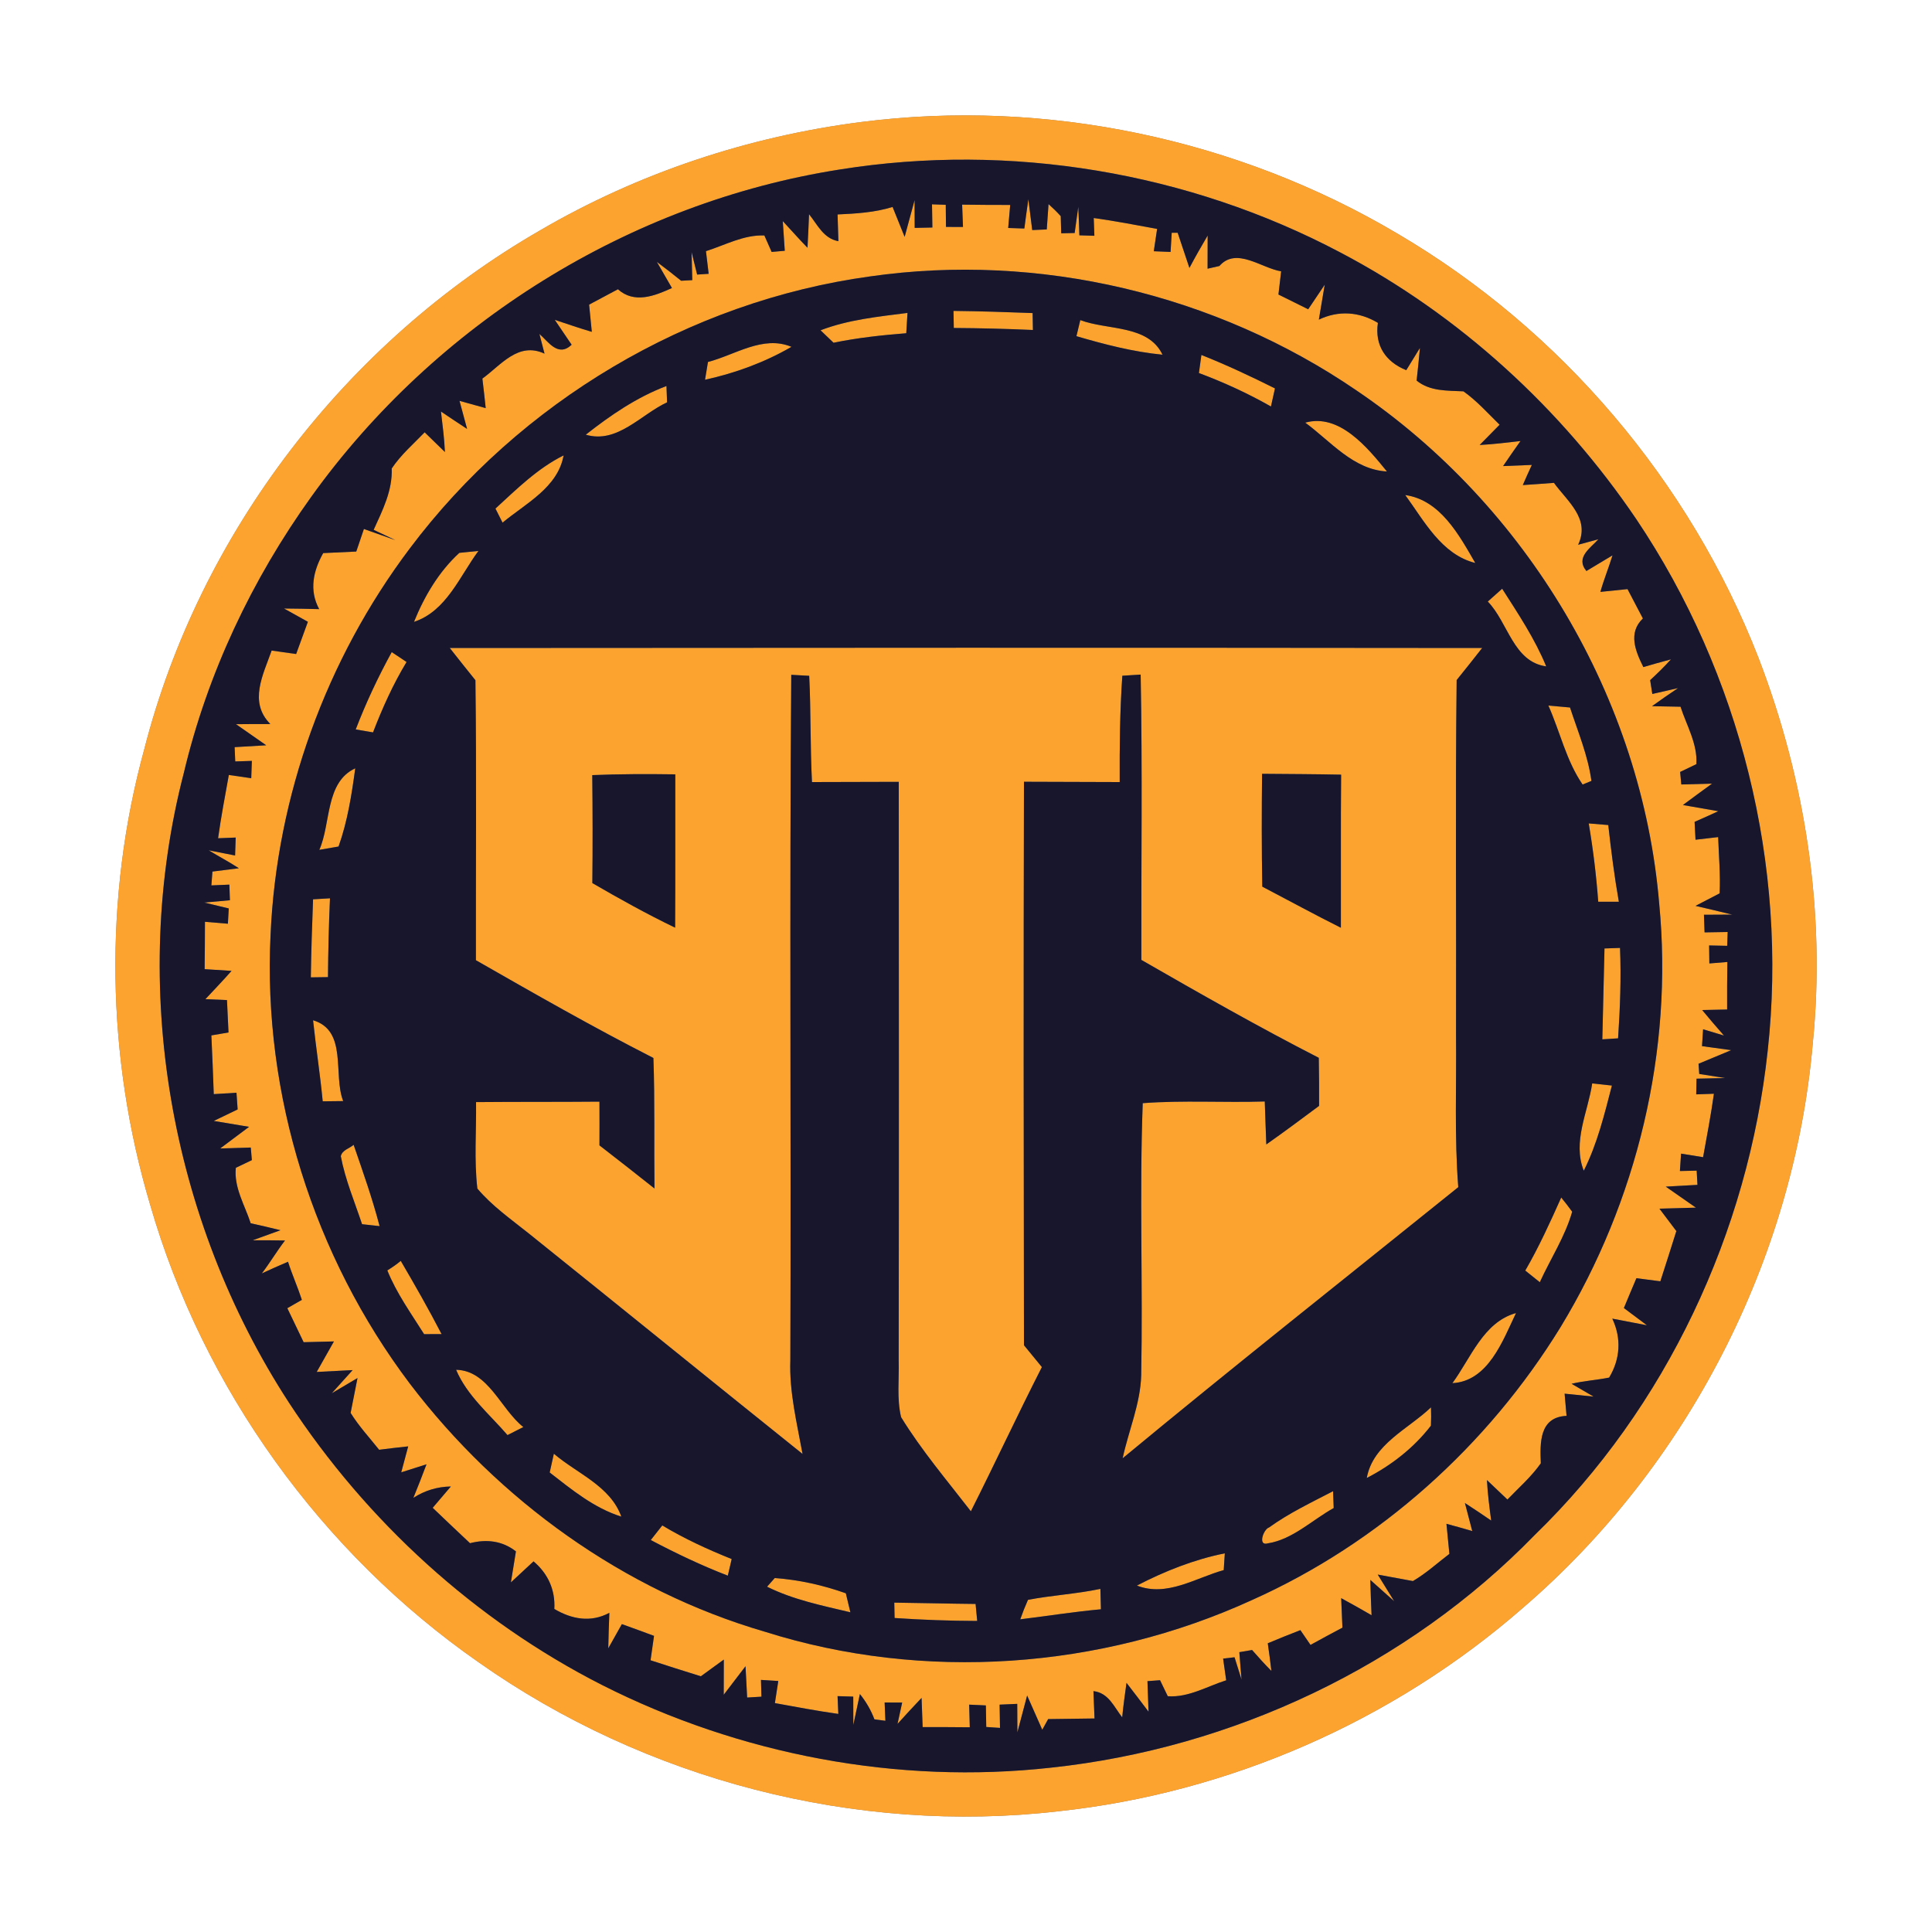 <?xml version="1.0" encoding="UTF-8" ?>
<!DOCTYPE svg PUBLIC "-//W3C//DTD SVG 1.1//EN" "http://www.w3.org/Graphics/SVG/1.1/DTD/svg11.dtd">
<svg width="250pt" height="250pt" viewBox="0 0 250 250" version="1.1" xmlns="http://www.w3.org/2000/svg">
<rect x="0" y="0" width="250" height="250" fill="#808080" stroke="none"/>
<g id="#ffffffff">
<path fill="#ffffff" opacity="1.00" d=" M 0.00 0.00 L 250.00 0.00 L 250.00 250.00 L 0.00 250.00 L 0.00 0.00 M 111.50 15.78 C 96.88 17.64 82.60 22.38 69.87 29.82 C 44.82 44.25 25.83 68.94 18.66 96.98 C 13.40 116.16 13.75 136.80 19.42 155.86 C 26.28 179.68 41.61 200.95 61.95 215.11 C 83.52 230.31 110.72 237.41 136.95 234.38 C 159.05 232.02 180.32 222.68 197.06 208.06 C 218.34 189.77 232.13 163.00 234.57 135.03 C 236.27 118.15 233.63 100.93 227.55 85.13 C 218.67 62.30 201.97 42.63 180.83 30.23 C 160.15 17.97 135.36 12.73 111.50 15.78 Z" />
</g>
<g id="#fca32fff">
<path fill="#fca32f" opacity="1.00" d=" M 111.50 15.78 C 135.36 12.73 160.15 17.97 180.83 30.23 C 201.97 42.63 218.67 62.30 227.55 85.13 C 233.63 100.93 236.27 118.15 234.57 135.03 C 232.13 163.00 218.34 189.77 197.06 208.06 C 180.32 222.68 159.05 232.02 136.95 234.38 C 110.72 237.41 83.52 230.31 61.95 215.11 C 41.61 200.95 26.28 179.68 19.42 155.86 C 13.75 136.80 13.40 116.16 18.66 96.98 C 25.83 68.94 44.82 44.25 69.87 29.82 C 82.60 22.38 96.88 17.64 111.50 15.78 M 108.69 21.93 C 81.41 26.20 56.36 41.88 40.29 64.27 C 32.59 74.99 26.84 87.16 23.79 100.01 C 16.66 127.49 21.94 157.75 37.39 181.50 C 47.45 196.86 61.48 209.68 77.87 218.02 C 95.70 227.05 116.15 230.95 136.04 228.73 C 159.49 226.22 182.13 215.57 198.61 198.61 C 215.60 182.12 226.22 159.45 228.74 135.96 C 231.38 112.00 225.19 87.20 211.75 67.20 C 202.03 52.85 188.85 40.77 173.48 32.69 C 153.79 22.27 130.70 18.41 108.69 21.93 Z" />
<path fill="#fca32f" opacity="1.00" d=" M 108.38 27.75 C 110.77 27.64 113.19 27.50 115.50 26.78 C 115.89 27.75 116.67 29.68 117.06 30.65 C 117.48 29.07 117.91 27.48 118.35 25.89 C 118.35 26.79 118.36 28.59 118.36 29.49 L 120.65 29.44 C 120.64 28.69 120.61 27.19 120.60 26.44 C 121.04 26.46 121.94 26.49 122.38 26.50 C 122.39 27.22 122.41 28.64 122.41 29.36 L 124.61 29.37 C 124.58 28.65 124.53 27.20 124.50 26.48 C 126.57 26.51 128.65 26.52 130.72 26.52 C 130.66 27.26 130.53 28.75 130.46 29.50 L 132.55 29.57 C 132.71 28.30 132.89 27.03 133.07 25.77 C 133.24 27.10 133.41 28.43 133.57 29.77 L 135.45 29.69 C 135.51 28.87 135.62 27.23 135.68 26.41 C 136.23 26.90 136.76 27.42 137.26 27.97 C 137.28 28.52 137.31 29.64 137.32 30.19 L 139.06 30.15 C 139.18 29.30 139.42 27.61 139.53 26.76 C 139.59 27.99 139.63 29.22 139.67 30.45 L 141.61 30.51 C 141.59 29.94 141.55 28.79 141.53 28.21 C 144.27 28.59 147.00 29.12 149.73 29.62 C 149.62 30.34 149.41 31.78 149.30 32.51 L 151.47 32.60 C 151.51 31.98 151.58 30.74 151.62 30.12 C 151.81 30.12 152.20 30.12 152.39 30.12 C 152.90 31.63 153.41 33.15 153.91 34.67 C 154.66 33.25 155.46 31.86 156.27 30.48 C 156.27 31.56 156.26 33.70 156.26 34.77 L 157.79 34.42 C 159.98 31.92 163.21 34.69 165.78 35.11 C 165.70 35.86 165.52 37.36 165.43 38.11 C 166.71 38.74 167.99 39.38 169.28 40.02 C 169.81 39.22 170.88 37.63 171.42 36.84 C 171.23 37.97 170.85 40.23 170.66 41.36 C 173.21 40.14 175.90 40.33 178.30 41.78 C 177.87 44.69 179.29 46.82 181.97 47.90 C 182.41 47.18 183.30 45.74 183.74 45.02 C 183.61 46.43 183.47 47.84 183.31 49.25 C 185.06 50.66 187.26 50.53 189.37 50.64 C 191.11 51.87 192.53 53.48 194.05 54.96 C 193.41 55.61 192.12 56.92 191.47 57.58 C 193.24 57.49 195.00 57.27 196.75 57.07 C 195.99 58.14 195.24 59.22 194.50 60.31 C 195.43 60.27 197.29 60.19 198.22 60.16 C 197.82 61.02 197.43 61.89 197.05 62.77 C 198.39 62.69 199.73 62.58 201.08 62.48 C 202.81 64.87 205.82 67.12 204.21 70.49 C 204.86 70.31 206.18 69.95 206.83 69.78 C 205.86 70.89 203.81 72.11 205.28 73.89 C 206.12 73.38 207.81 72.36 208.66 71.86 C 208.17 73.45 207.54 74.99 207.09 76.59 C 207.96 76.50 209.72 76.32 210.60 76.23 C 211.26 77.50 211.92 78.76 212.59 80.03 C 210.64 81.89 211.63 84.27 212.65 86.32 C 213.83 85.97 215.02 85.64 216.22 85.32 C 215.37 86.27 214.46 87.15 213.53 88.01 L 213.81 89.80 C 214.64 89.61 216.31 89.23 217.14 89.04 C 216.00 89.80 214.88 90.58 213.77 91.38 C 214.69 91.40 216.54 91.43 217.46 91.45 C 218.24 93.87 219.68 96.26 219.51 98.88 C 218.98 99.13 217.93 99.64 217.41 99.89 L 217.56 101.51 C 218.56 101.48 220.55 101.43 221.54 101.40 C 220.28 102.31 219.03 103.24 217.77 104.17 C 219.30 104.43 220.83 104.71 222.35 104.97 C 221.33 105.44 220.31 105.90 219.28 106.35 C 219.31 106.93 219.37 108.08 219.40 108.66 C 220.13 108.57 221.60 108.41 222.33 108.32 C 222.41 110.75 222.64 113.17 222.52 115.60 C 221.74 116.00 220.18 116.82 219.40 117.22 C 220.98 117.58 222.56 117.96 224.14 118.35 C 223.23 118.35 221.41 118.36 220.49 118.37 L 220.57 120.65 C 221.32 120.64 222.81 120.61 223.56 120.60 C 223.54 121.05 223.52 121.94 223.50 122.39 C 222.92 122.38 221.75 122.35 221.16 122.34 L 221.19 124.67 C 221.77 124.62 222.93 124.53 223.52 124.48 C 223.49 126.53 223.48 128.58 223.49 130.63 C 222.68 130.65 221.06 130.68 220.26 130.70 C 221.18 131.81 222.12 132.91 223.08 134.00 C 222.41 133.80 221.05 133.39 220.38 133.19 L 220.24 135.37 C 221.19 135.50 223.07 135.76 224.02 135.89 C 222.61 136.47 221.20 137.06 219.79 137.65 L 219.88 138.97 C 220.72 139.10 222.40 139.36 223.24 139.50 C 222.00 139.53 220.77 139.56 219.53 139.58 L 219.49 141.61 C 220.06 141.59 221.21 141.55 221.78 141.53 C 221.40 144.28 220.87 147.01 220.38 149.74 C 219.67 149.62 218.24 149.39 217.53 149.28 L 217.38 151.53 C 217.92 151.52 219.01 151.49 219.55 151.48 C 219.58 151.94 219.63 152.86 219.65 153.32 C 218.63 153.38 216.58 153.49 215.55 153.55 C 216.53 154.23 218.48 155.59 219.45 156.27 C 217.88 156.31 216.30 156.36 214.73 156.40 C 215.28 157.13 216.37 158.57 216.92 159.30 C 216.24 161.47 215.55 163.63 214.85 165.80 C 214.08 165.70 212.53 165.50 211.75 165.40 C 211.21 166.68 210.66 167.97 210.13 169.26 C 210.87 169.82 212.36 170.93 213.11 171.49 C 211.99 171.28 209.75 170.85 208.63 170.63 C 209.83 173.17 209.67 175.86 208.22 178.26 C 206.61 178.58 204.96 178.68 203.36 179.06 C 204.08 179.48 205.50 180.30 206.21 180.72 C 205.27 180.62 203.40 180.43 202.46 180.34 C 202.52 181.06 202.65 182.49 202.71 183.21 C 199.16 183.38 199.28 186.71 199.38 189.35 C 198.15 191.10 196.53 192.51 195.06 194.04 C 194.39 193.41 193.07 192.15 192.41 191.52 C 192.50 193.27 192.73 195.02 192.96 196.76 C 191.83 195.98 190.70 195.23 189.56 194.49 C 189.80 195.40 190.27 197.21 190.51 198.12 C 189.40 197.79 188.28 197.48 187.17 197.18 C 187.29 198.48 187.42 199.77 187.55 201.07 C 185.99 202.26 184.53 203.60 182.83 204.59 C 181.69 204.38 179.42 203.96 178.28 203.75 C 178.81 204.61 179.88 206.34 180.41 207.20 C 179.63 206.51 178.09 205.13 177.32 204.44 C 177.36 205.96 177.41 207.48 177.48 209.01 C 176.18 208.25 174.87 207.52 173.55 206.80 C 173.59 207.75 173.67 209.66 173.71 210.62 C 172.33 211.35 170.95 212.09 169.58 212.85 C 169.25 212.37 168.59 211.42 168.27 210.94 C 166.85 211.48 165.45 212.06 164.05 212.64 C 164.22 213.83 164.38 215.02 164.52 216.22 C 163.65 215.35 162.83 214.43 162.02 213.51 L 160.37 213.79 C 160.44 214.67 160.58 216.44 160.65 217.33 C 160.43 216.61 159.98 215.17 159.75 214.45 L 158.27 214.62 C 158.37 215.32 158.57 216.73 158.67 217.43 C 156.20 218.21 153.77 219.69 151.11 219.49 C 150.86 218.97 150.36 217.94 150.11 217.42 L 148.48 217.54 C 148.52 218.53 148.59 220.50 148.62 221.49 C 147.67 220.24 146.73 218.98 145.77 217.76 C 145.56 219.24 145.36 220.73 145.21 222.22 C 144.16 220.89 143.46 219.05 141.49 218.83 C 141.53 219.71 141.60 221.49 141.63 222.37 C 139.63 222.40 137.63 222.43 135.63 222.45 C 135.44 222.79 135.06 223.48 134.87 223.83 C 134.38 222.72 133.40 220.51 132.91 219.40 C 132.49 220.99 132.08 222.57 131.65 224.16 C 131.65 223.24 131.64 221.40 131.63 220.48 L 129.35 220.58 C 129.36 221.33 129.38 222.84 129.40 223.59 C 128.95 223.56 128.06 223.50 127.62 223.47 C 127.61 222.77 127.58 221.38 127.57 220.68 L 125.41 220.58 C 125.43 221.31 125.47 222.78 125.49 223.51 C 123.46 223.49 121.43 223.48 119.39 223.49 C 119.36 222.55 119.29 220.66 119.25 219.71 C 118.20 220.82 117.16 221.93 116.14 223.07 C 116.29 222.38 116.59 221.00 116.74 220.31 L 114.47 220.30 C 114.49 220.89 114.55 222.08 114.57 222.67 C 114.22 222.62 113.51 222.53 113.15 222.48 C 112.70 221.29 112.07 220.20 111.27 219.21 C 111.06 220.21 110.63 222.21 110.42 223.21 C 110.41 221.99 110.41 220.76 110.41 219.54 L 108.38 219.48 C 108.41 220.06 108.46 221.20 108.48 221.78 C 105.73 221.40 103.00 220.87 100.27 220.38 C 100.38 219.67 100.60 218.24 100.71 217.52 L 98.47 217.38 C 98.49 217.92 98.52 219.01 98.53 219.55 C 98.07 219.58 97.14 219.63 96.68 219.66 C 96.63 218.64 96.52 216.62 96.47 215.61 C 95.53 216.84 94.59 218.06 93.65 219.30 C 93.65 218.16 93.66 215.89 93.66 214.75 C 92.92 215.29 91.43 216.37 90.69 216.91 C 88.51 216.24 86.35 215.54 84.18 214.84 C 84.29 214.05 84.52 212.47 84.63 211.68 C 83.24 211.17 81.86 210.65 80.47 210.16 C 79.88 211.20 79.30 212.25 78.71 213.29 C 78.74 211.76 78.79 210.23 78.85 208.70 C 76.43 210.00 73.97 209.52 71.73 208.20 C 71.87 205.74 70.91 203.62 69.04 202.04 C 68.06 202.94 67.08 203.85 66.11 204.76 C 66.32 203.42 66.54 202.08 66.76 200.75 C 65.01 199.37 62.93 199.14 60.82 199.69 C 59.20 198.18 57.60 196.64 55.99 195.11 C 56.58 194.42 57.76 193.04 58.34 192.35 C 56.59 192.38 54.97 192.87 53.49 193.82 C 54.08 192.39 54.64 190.93 55.19 189.48 C 54.37 189.74 52.73 190.26 51.92 190.52 C 52.22 189.40 52.52 188.28 52.82 187.16 C 51.56 187.29 50.31 187.44 49.06 187.60 C 47.81 186.03 46.43 184.54 45.37 182.83 C 45.60 181.70 46.04 179.45 46.26 178.32 C 45.43 178.81 43.76 179.80 42.93 180.29 C 43.60 179.54 44.95 178.04 45.63 177.29 C 44.47 177.35 42.14 177.47 40.98 177.53 C 41.73 176.22 42.47 174.90 43.21 173.58 C 42.23 173.61 40.27 173.66 39.29 173.68 C 38.59 172.21 37.88 170.75 37.18 169.28 C 37.65 169.01 38.59 168.47 39.06 168.20 C 38.52 166.54 37.80 164.94 37.27 163.27 C 36.14 163.76 35.00 164.25 33.88 164.78 C 34.94 163.40 35.82 161.89 36.88 160.52 C 35.49 160.50 34.09 160.48 32.70 160.49 C 33.60 160.17 35.40 159.52 36.29 159.19 C 35.01 158.87 33.73 158.57 32.44 158.29 C 31.68 155.95 30.24 153.64 30.52 151.11 C 31.04 150.86 32.07 150.36 32.59 150.12 L 32.45 148.49 C 31.46 148.52 29.48 148.58 28.49 148.61 C 29.74 147.68 30.99 146.74 32.23 145.81 C 31.09 145.62 28.80 145.24 27.66 145.05 C 28.43 144.68 29.98 143.93 30.75 143.56 C 30.72 143.02 30.64 141.94 30.60 141.40 C 29.86 141.44 28.40 141.53 27.66 141.58 C 27.57 139.04 27.47 136.51 27.35 133.98 C 27.91 133.88 29.02 133.69 29.57 133.60 C 29.52 132.55 29.42 130.46 29.37 129.41 C 28.67 129.38 27.28 129.32 26.58 129.29 C 27.71 128.07 28.87 126.88 29.96 125.63 C 29.09 125.57 27.35 125.47 26.48 125.41 C 26.50 123.37 26.52 121.32 26.52 119.28 C 27.26 119.34 28.74 119.47 29.49 119.53 L 29.60 117.55 C 28.81 117.36 27.23 116.98 26.44 116.79 C 27.27 116.71 28.92 116.56 29.75 116.49 L 29.68 114.47 C 29.10 114.50 27.93 114.54 27.35 114.57 C 27.38 114.12 27.45 113.23 27.49 112.78 C 28.34 112.67 30.05 112.46 30.91 112.35 C 29.64 111.52 28.30 110.82 27.01 110.03 C 27.86 110.20 29.57 110.53 30.42 110.70 L 30.50 108.38 C 29.93 108.40 28.79 108.45 28.22 108.47 C 28.60 105.72 29.12 103.00 29.61 100.28 C 30.34 100.38 31.79 100.59 32.51 100.70 L 32.59 98.46 C 32.05 98.47 30.97 98.51 30.44 98.53 C 30.42 98.07 30.38 97.15 30.36 96.68 C 31.38 96.62 33.42 96.50 34.45 96.44 C 33.47 95.76 31.52 94.39 30.54 93.71 C 32.02 93.69 33.50 93.69 34.98 93.69 C 32.14 90.83 34.06 87.30 35.15 84.18 C 35.94 84.29 37.53 84.52 38.32 84.63 C 38.82 83.24 39.34 81.85 39.84 80.46 C 38.81 79.88 37.78 79.31 36.75 78.74 C 38.27 78.75 39.78 78.78 41.30 78.82 C 39.97 76.36 40.54 73.87 41.82 71.57 C 43.25 71.51 44.67 71.44 46.10 71.37 C 46.35 70.64 46.84 69.18 47.09 68.45 C 48.44 68.93 49.80 69.41 51.16 69.89 C 50.46 69.55 49.05 68.89 48.35 68.56 C 49.51 66.00 50.79 63.51 50.69 60.62 C 51.86 58.86 53.49 57.46 54.95 55.94 C 55.60 56.58 56.92 57.86 57.57 58.49 C 57.50 56.74 57.26 55.00 57.06 53.25 C 58.18 54.01 59.31 54.76 60.44 55.50 C 60.20 54.59 59.71 52.78 59.46 51.87 C 60.59 52.19 61.72 52.50 62.85 52.81 C 62.71 51.54 62.58 50.26 62.42 48.99 C 64.83 47.25 67.05 44.18 70.46 45.76 C 70.30 45.12 69.96 43.84 69.80 43.21 C 70.94 44.19 72.21 46.28 73.97 44.61 C 73.42 43.81 72.34 42.20 71.79 41.39 C 73.38 41.91 74.97 42.47 76.58 42.94 C 76.49 42.06 76.32 40.30 76.23 39.42 C 77.47 38.75 78.72 38.09 79.96 37.43 C 82.08 39.33 84.70 38.30 86.95 37.27 C 86.30 36.14 85.65 35.02 85.00 33.89 C 86.07 34.68 87.11 35.50 88.14 36.33 L 89.58 36.25 C 89.55 35.04 89.52 33.83 89.49 32.62 C 89.67 33.35 90.03 34.80 90.21 35.53 L 91.70 35.43 C 91.61 34.69 91.44 33.23 91.35 32.50 C 93.82 31.72 96.25 30.36 98.91 30.47 C 99.15 31.00 99.62 32.07 99.85 32.60 L 101.55 32.45 C 101.48 31.49 101.35 29.57 101.29 28.61 C 102.36 29.75 103.39 30.94 104.49 32.06 C 104.56 30.61 104.64 29.17 104.69 27.72 C 105.78 29.06 106.55 30.86 108.49 31.21 C 108.46 30.34 108.40 28.62 108.38 27.75 M 112.58 35.77 C 89.07 39.00 67.25 52.03 53.02 70.98 C 42.20 85.34 35.79 103.00 35.01 120.98 C 34.00 141.65 40.58 162.54 53.04 179.05 C 64.53 194.15 80.69 205.81 98.96 211.14 C 119.53 217.64 142.44 216.00 162.02 207.04 C 178.50 199.67 192.51 187.07 201.94 171.72 C 211.84 155.42 216.54 135.95 214.70 116.94 C 212.48 90.39 197.56 65.43 175.54 50.53 C 157.33 38.07 134.44 32.63 112.58 35.77 Z" />
<path fill="#fca32f" opacity="1.00" d=" M 106.18 42.74 C 109.77 41.36 113.63 40.98 117.43 40.49 C 117.37 41.37 117.32 42.24 117.27 43.12 C 114.11 43.37 110.96 43.71 107.86 44.35 C 107.30 43.81 106.74 43.27 106.18 42.74 Z" />
<path fill="#fca32f" opacity="1.00" d=" M 123.38 40.23 C 126.80 40.27 130.21 40.38 133.62 40.51 C 133.63 41.05 133.65 42.15 133.66 42.70 C 130.25 42.55 126.84 42.46 123.42 42.44 C 123.41 41.89 123.39 40.79 123.38 40.23 Z" />
<path fill="#fca32f" opacity="1.00" d=" M 139.79 41.42 C 143.32 42.76 148.56 41.99 150.43 45.90 C 146.63 45.53 142.94 44.57 139.29 43.50 C 139.41 42.98 139.67 41.94 139.79 41.42 Z" />
<path fill="#fca32f" opacity="1.00" d=" M 91.61 46.84 C 95.13 45.93 98.73 43.34 102.42 44.88 C 98.95 46.89 95.15 48.28 91.23 49.14 C 91.33 48.57 91.52 47.42 91.61 46.84 Z" />
<path fill="#fca32f" opacity="1.00" d=" M 155.46 45.93 C 158.70 47.22 161.86 48.70 164.98 50.26 C 164.85 50.84 164.59 52.02 164.46 52.60 C 161.48 50.90 158.35 49.47 155.14 48.27 C 155.22 47.69 155.38 46.51 155.46 45.93 Z" />
<path fill="#fca32f" opacity="1.00" d=" M 75.80 56.25 C 79.00 53.73 82.40 51.40 86.24 49.95 C 86.26 50.48 86.30 51.53 86.32 52.06 C 82.92 53.64 79.87 57.46 75.80 56.25 Z" />
<path fill="#fca32f" opacity="1.00" d=" M 168.90 54.69 C 173.32 53.45 176.96 57.92 179.47 61.01 C 175.11 60.77 172.18 57.10 168.90 54.69 Z" />
<path fill="#fca32f" opacity="1.00" d=" M 64.11 65.81 C 66.86 63.29 69.55 60.61 72.93 58.93 C 72.19 63.09 68.00 65.16 65.03 67.63 C 64.80 67.18 64.34 66.26 64.11 65.81 Z" />
<path fill="#fca32f" opacity="1.00" d=" M 181.84 64.06 C 186.38 64.69 188.83 69.27 190.90 72.85 C 186.55 71.76 184.30 67.43 181.84 64.06 Z" />
<path fill="#fca32f" opacity="1.00" d=" M 59.44 71.54 C 60.06 71.48 61.29 71.35 61.91 71.29 C 59.48 74.57 57.76 79.09 53.57 80.47 C 54.91 77.15 56.79 73.97 59.44 71.54 Z" />
<path fill="#fca32f" opacity="1.00" d=" M 192.52 77.84 C 193.14 77.28 193.76 76.72 194.38 76.18 C 196.45 79.42 198.61 82.65 200.08 86.23 C 195.81 85.64 195.15 80.54 192.52 77.84 Z" />
<path fill="#fca32f" opacity="1.00" d=" M 58.20 83.85 C 102.73 83.81 147.26 83.80 191.79 83.85 C 190.70 85.24 189.60 86.63 188.49 88.00 C 188.31 103.33 188.46 118.66 188.41 133.98 C 188.48 140.53 188.19 147.08 188.70 153.62 C 174.21 165.29 159.60 176.84 145.27 188.70 C 146.04 185.12 147.56 181.68 147.67 177.98 C 147.90 166.24 147.43 154.48 147.87 142.75 C 153.12 142.35 158.39 142.70 163.66 142.53 C 163.73 144.38 163.78 146.23 163.86 148.09 C 166.17 146.47 168.43 144.78 170.69 143.10 C 170.70 141.02 170.69 138.95 170.65 136.88 C 162.87 132.89 155.27 128.57 147.69 124.21 C 147.66 111.90 147.84 99.59 147.60 87.29 C 147.01 87.32 145.83 87.40 145.23 87.44 C 144.91 92.01 144.87 96.61 144.89 101.20 C 140.76 101.18 136.63 101.18 132.50 101.16 C 132.44 125.46 132.46 149.77 132.50 174.07 C 133.27 175.01 134.05 175.96 134.82 176.90 C 131.67 183.08 128.75 189.37 125.63 195.56 C 122.54 191.56 119.25 187.69 116.60 183.38 C 116.03 181.00 116.36 178.49 116.29 176.06 C 116.33 151.10 116.31 126.13 116.30 101.17 C 112.55 101.18 108.81 101.18 105.07 101.20 C 104.83 96.62 104.94 92.03 104.71 87.45 C 104.13 87.41 102.97 87.35 102.39 87.32 C 102.15 116.88 102.38 146.45 102.27 176.01 C 102.12 180.12 103.12 184.12 103.85 188.14 C 92.01 178.65 80.23 169.08 68.40 159.59 C 66.11 157.76 63.67 156.05 61.77 153.80 C 61.34 150.09 61.65 146.34 61.60 142.61 C 66.93 142.56 72.25 142.60 77.57 142.55 C 77.58 144.44 77.58 146.32 77.57 148.21 C 79.96 150.06 82.33 151.91 84.69 153.79 C 84.62 148.16 84.75 142.52 84.55 136.90 C 76.76 132.93 69.17 128.59 61.58 124.25 C 61.56 112.17 61.67 100.10 61.52 88.02 C 60.40 86.64 59.30 85.24 58.20 83.85 M 76.64 100.30 C 76.69 104.96 76.70 109.61 76.65 114.27 C 80.16 116.31 83.71 118.28 87.36 120.04 C 87.40 113.43 87.37 106.81 87.38 100.20 C 83.80 100.15 80.22 100.15 76.64 100.30 M 163.31 100.13 C 163.26 105.00 163.25 109.86 163.34 114.73 C 166.73 116.50 170.09 118.34 173.51 120.05 C 173.53 113.45 173.48 106.84 173.54 100.24 C 170.13 100.17 166.72 100.16 163.31 100.13 Z" />
<path fill="#fca32f" opacity="1.00" d=" M 46.03 94.39 C 47.35 90.95 48.92 87.61 50.69 84.38 C 51.17 84.70 52.13 85.34 52.61 85.66 C 50.86 88.55 49.48 91.63 48.27 94.77 C 47.71 94.68 46.59 94.49 46.03 94.39 Z" />
<path fill="#fca32f" opacity="1.00" d=" M 200.36 91.30 C 201.29 91.38 202.23 91.47 203.16 91.55 C 204.18 94.68 205.49 97.76 205.93 101.05 L 204.79 101.52 C 202.67 98.44 201.87 94.69 200.36 91.30 Z" />
<path fill="#fca32f" opacity="1.00" d=" M 41.32 109.97 C 42.84 106.56 42.06 101.23 45.97 99.42 C 45.51 102.83 44.97 106.28 43.81 109.54 C 43.19 109.65 41.95 109.86 41.32 109.97 Z" />
<path fill="#fca32f" opacity="1.00" d=" M 205.58 106.55 C 206.42 106.62 207.27 106.69 208.11 106.76 C 208.48 110.08 208.90 113.40 209.48 116.69 C 208.59 116.69 207.70 116.69 206.81 116.69 C 206.56 113.29 206.15 109.91 205.58 106.55 Z" />
<path fill="#fca32f" opacity="1.00" d=" M 40.51 116.37 C 41.06 116.34 42.15 116.27 42.70 116.24 C 42.55 119.64 42.47 123.04 42.44 126.44 C 41.88 126.45 40.77 126.47 40.22 126.47 C 40.27 123.10 40.38 119.74 40.51 116.37 Z" />
<path fill="#fca32f" opacity="1.00" d=" M 207.62 122.73 C 208.12 122.72 209.13 122.68 209.63 122.66 C 209.79 126.56 209.64 130.46 209.38 134.36 C 208.87 134.39 207.85 134.46 207.34 134.49 C 207.43 130.57 207.52 126.65 207.62 122.73 Z" />
<path fill="#fca32f" opacity="1.00" d=" M 40.51 132.02 C 45.01 133.36 43.07 139.04 44.41 142.48 C 43.53 142.49 42.65 142.50 41.76 142.51 C 41.42 139.00 40.88 135.52 40.51 132.02 Z" />
<path fill="#fca32f" opacity="1.00" d=" M 206.03 140.19 C 206.66 140.26 207.94 140.40 208.58 140.47 C 207.61 144.22 206.69 148.01 204.94 151.49 C 203.45 147.74 205.48 143.92 206.03 140.19 Z" />
<path fill="#fca32f" opacity="1.00" d=" M 44.10 149.61 C 44.28 148.81 45.21 148.62 45.76 148.14 C 46.96 151.62 48.19 155.09 49.12 158.66 C 48.55 158.60 47.42 158.47 46.85 158.41 C 45.88 155.49 44.67 152.64 44.10 149.61 Z" />
<path fill="#fca32f" opacity="1.00" d=" M 202.02 154.96 C 202.51 155.55 202.99 156.17 203.44 156.80 C 202.52 160.02 200.64 162.88 199.25 165.92 C 198.62 165.42 197.99 164.92 197.37 164.41 C 199.13 161.37 200.59 158.16 202.02 154.96 Z" />
<path fill="#fca32f" opacity="1.00" d=" M 50.12 164.39 C 50.73 164.02 51.31 163.61 51.86 163.16 C 53.69 166.28 55.48 169.42 57.14 172.63 C 56.58 172.63 55.45 172.63 54.88 172.64 C 53.19 169.95 51.31 167.35 50.12 164.39 Z" />
<path fill="#fca32f" opacity="1.00" d=" M 187.94 178.98 C 190.32 175.74 191.95 171.08 196.17 169.91 C 194.45 173.51 192.57 178.73 187.94 178.98 Z" />
<path fill="#fca32f" opacity="1.00" d=" M 59.02 177.25 C 63.21 177.34 64.77 182.33 67.72 184.66 C 67.04 185.01 66.35 185.35 65.67 185.70 C 63.34 182.99 60.44 180.61 59.02 177.25 Z" />
<path fill="#fca32f" opacity="1.00" d=" M 176.86 191.25 C 177.65 186.87 182.22 184.93 185.17 182.11 C 185.20 182.90 185.20 183.69 185.16 184.48 C 182.97 187.33 180.05 189.61 176.86 191.25 Z" />
<path fill="#fca32f" opacity="1.00" d=" M 71.13 190.54 C 71.26 189.93 71.54 188.72 71.67 188.11 C 74.67 190.68 78.98 192.28 80.40 196.25 C 76.87 195.14 74.00 192.77 71.13 190.54 Z" />
<path fill="#fca32f" opacity="1.00" d=" M 164.22 197.65 C 166.80 195.79 169.69 194.42 172.50 192.96 C 172.52 193.50 172.56 194.59 172.58 195.14 C 169.79 196.69 167.26 199.21 164.05 199.71 C 162.71 200.10 163.49 197.87 164.22 197.65 Z" />
<path fill="#fca32f" opacity="1.00" d=" M 84.21 199.28 C 84.71 198.65 85.20 198.02 85.70 197.39 C 88.56 199.11 91.59 200.50 94.68 201.74 C 94.56 202.28 94.31 203.35 94.18 203.89 C 90.76 202.57 87.45 200.99 84.21 199.28 Z" />
<path fill="#fca32f" opacity="1.00" d=" M 147.12 205.17 C 150.71 203.31 154.51 201.80 158.49 201.00 C 158.45 201.55 158.38 202.63 158.35 203.17 C 154.71 204.18 150.98 206.69 147.12 205.17 Z" />
<path fill="#fca32f" opacity="1.00" d=" M 100.25 204.20 C 103.38 204.42 106.50 205.12 109.45 206.17 C 109.60 206.79 109.90 208.01 110.04 208.63 C 106.39 207.76 102.65 207.01 99.26 205.32 L 100.25 204.20 Z" />
<path fill="#fca32f" opacity="1.00" d=" M 133.02 207.02 C 136.12 206.42 139.29 206.26 142.39 205.60 C 142.40 206.48 142.45 207.36 142.46 208.24 C 138.97 208.56 135.50 209.11 132.02 209.54 C 132.32 208.69 132.65 207.85 133.02 207.02 Z" />
<path fill="#fca32f" opacity="1.00" d=" M 115.72 207.38 C 119.22 207.42 122.73 207.52 126.24 207.55 C 126.30 208.10 126.40 209.20 126.45 209.75 C 122.88 209.74 119.32 209.61 115.76 209.37 C 115.75 208.87 115.73 207.88 115.72 207.38 Z" />
</g>
<g id="#17162dff">
<path fill="#17162d" opacity="1.00" d=" M 108.69 21.93 C 130.70 18.41 153.79 22.27 173.48 32.69 C 188.85 40.77 202.03 52.85 211.75 67.20 C 225.19 87.20 231.38 112.00 228.74 135.96 C 226.22 159.45 215.60 182.12 198.61 198.61 C 182.13 215.57 159.49 226.22 136.04 228.73 C 116.15 230.95 95.70 227.05 77.87 218.02 C 61.48 209.68 47.45 196.86 37.39 181.50 C 21.94 157.75 16.66 127.49 23.79 100.01 C 26.84 87.16 32.59 74.99 40.29 64.27 C 56.36 41.88 81.41 26.20 108.69 21.93 M 108.38 27.75 C 108.40 28.62 108.46 30.34 108.49 31.21 C 106.55 30.86 105.78 29.06 104.69 27.72 C 104.64 29.17 104.56 30.61 104.49 32.06 C 103.39 30.94 102.36 29.75 101.29 28.61 C 101.35 29.57 101.48 31.49 101.55 32.45 L 99.85 32.60 C 99.62 32.07 99.15 31.00 98.91 30.47 C 96.25 30.36 93.82 31.72 91.35 32.50 C 91.44 33.23 91.61 34.69 91.70 35.43 L 90.21 35.53 C 90.03 34.80 89.67 33.35 89.49 32.62 C 89.52 33.83 89.55 35.04 89.58 36.25 L 88.14 36.33 C 87.11 35.50 86.07 34.68 85.00 33.89 C 85.65 35.02 86.30 36.14 86.95 37.27 C 84.70 38.30 82.08 39.33 79.96 37.43 C 78.72 38.09 77.47 38.75 76.23 39.42 C 76.32 40.30 76.49 42.06 76.58 42.94 C 74.97 42.47 73.38 41.91 71.79 41.39 C 72.34 42.20 73.42 43.81 73.97 44.61 C 72.21 46.28 70.94 44.19 69.80 43.21 C 69.96 43.84 70.30 45.12 70.46 45.76 C 67.05 44.18 64.83 47.25 62.42 48.99 C 62.58 50.26 62.71 51.54 62.85 52.81 C 61.72 52.50 60.59 52.19 59.46 51.87 C 59.71 52.78 60.20 54.59 60.44 55.50 C 59.31 54.76 58.18 54.01 57.06 53.25 C 57.26 55.00 57.50 56.74 57.57 58.49 C 56.92 57.86 55.60 56.58 54.95 55.94 C 53.49 57.46 51.86 58.86 50.69 60.62 C 50.79 63.51 49.51 66.00 48.35 68.56 C 49.05 68.89 50.46 69.55 51.16 69.89 C 49.80 69.41 48.44 68.93 47.09 68.45 C 46.84 69.18 46.35 70.64 46.10 71.37 C 44.67 71.44 43.25 71.51 41.82 71.57 C 40.54 73.87 39.97 76.36 41.30 78.82 C 39.78 78.78 38.27 78.75 36.75 78.74 C 37.78 79.31 38.81 79.88 39.84 80.46 C 39.34 81.85 38.82 83.24 38.32 84.63 C 37.53 84.52 35.94 84.29 35.15 84.18 C 34.06 87.30 32.14 90.83 34.98 93.69 C 33.50 93.69 32.02 93.69 30.54 93.71 C 31.52 94.39 33.47 95.76 34.45 96.44 C 33.42 96.50 31.38 96.62 30.36 96.68 C 30.38 97.15 30.42 98.07 30.44 98.53 C 30.97 98.51 32.05 98.47 32.59 98.46 L 32.51 100.70 C 31.79 100.59 30.34 100.38 29.61 100.28 C 29.12 103.00 28.60 105.72 28.22 108.47 C 28.79 108.45 29.93 108.40 30.50 108.38 L 30.42 110.70 C 29.57 110.53 27.86 110.20 27.01 110.03 C 28.30 110.82 29.64 111.52 30.91 112.35 C 30.05 112.46 28.34 112.67 27.49 112.78 C 27.45 113.23 27.38 114.12 27.35 114.57 C 27.93 114.54 29.10 114.50 29.68 114.47 L 29.75 116.49 C 28.92 116.56 27.27 116.71 26.44 116.79 C 27.23 116.98 28.81 117.36 29.60 117.55 L 29.49 119.53 C 28.74 119.47 27.26 119.34 26.52 119.28 C 26.52 121.32 26.50 123.37 26.48 125.41 C 27.35 125.47 29.09 125.57 29.96 125.63 C 28.87 126.88 27.71 128.07 26.58 129.29 C 27.28 129.32 28.67 129.38 29.37 129.41 C 29.42 130.46 29.52 132.55 29.57 133.60 C 29.02 133.69 27.91 133.88 27.35 133.98 C 27.47 136.51 27.57 139.04 27.66 141.58 C 28.40 141.53 29.86 141.44 30.60 141.40 C 30.64 141.94 30.72 143.02 30.75 143.56 C 29.98 143.93 28.43 144.68 27.66 145.05 C 28.80 145.24 31.09 145.62 32.23 145.81 C 30.99 146.74 29.74 147.68 28.49 148.61 C 29.48 148.58 31.46 148.52 32.45 148.49 L 32.59 150.12 C 32.07 150.36 31.04 150.86 30.52 151.11 C 30.24 153.64 31.68 155.95 32.44 158.29 C 33.73 158.57 35.01 158.87 36.29 159.19 C 35.40 159.52 33.60 160.17 32.70 160.49 C 34.09 160.48 35.49 160.50 36.88 160.52 C 35.82 161.89 34.94 163.40 33.88 164.78 C 35.00 164.25 36.14 163.76 37.27 163.27 C 37.80 164.94 38.52 166.54 39.06 168.20 C 38.59 168.47 37.65 169.01 37.18 169.28 C 37.88 170.75 38.59 172.21 39.29 173.68 C 40.27 173.66 42.23 173.61 43.21 173.58 C 42.47 174.90 41.73 176.22 40.98 177.53 C 42.14 177.47 44.47 177.35 45.63 177.29 C 44.95 178.04 43.60 179.54 42.93 180.29 C 43.76 179.80 45.43 178.81 46.26 178.32 C 46.04 179.45 45.60 181.70 45.37 182.83 C 46.43 184.54 47.81 186.03 49.06 187.60 C 50.31 187.44 51.56 187.29 52.82 187.16 C 52.52 188.28 52.22 189.40 51.92 190.52 C 52.73 190.26 54.37 189.74 55.19 189.48 C 54.64 190.93 54.08 192.39 53.49 193.82 C 54.97 192.87 56.59 192.38 58.34 192.35 C 57.76 193.04 56.58 194.42 55.99 195.11 C 57.60 196.64 59.20 198.18 60.82 199.69 C 62.93 199.14 65.01 199.37 66.76 200.75 C 66.54 202.08 66.32 203.42 66.11 204.76 C 67.08 203.85 68.06 202.94 69.04 202.04 C 70.91 203.62 71.87 205.74 71.73 208.20 C 73.97 209.52 76.43 210.00 78.85 208.70 C 78.79 210.23 78.74 211.76 78.71 213.29 C 79.30 212.25 79.88 211.20 80.47 210.16 C 81.86 210.65 83.24 211.17 84.63 211.68 C 84.52 212.47 84.29 214.05 84.18 214.84 C 86.35 215.54 88.51 216.24 90.69 216.91 C 91.43 216.37 92.92 215.29 93.66 214.75 C 93.66 215.89 93.65 218.16 93.65 219.30 C 94.59 218.06 95.53 216.84 96.47 215.61 C 96.52 216.62 96.63 218.64 96.68 219.66 C 97.14 219.63 98.07 219.58 98.53 219.55 C 98.52 219.01 98.49 217.92 98.47 217.38 L 100.71 217.52 C 100.60 218.24 100.38 219.67 100.27 220.38 C 103.00 220.87 105.73 221.40 108.48 221.78 C 108.46 221.20 108.41 220.06 108.38 219.48 L 110.41 219.54 C 110.41 220.76 110.41 221.99 110.42 223.21 C 110.63 222.21 111.06 220.21 111.27 219.21 C 112.07 220.20 112.70 221.29 113.15 222.48 C 113.51 222.53 114.22 222.62 114.57 222.67 C 114.55 222.08 114.49 220.89 114.47 220.30 L 116.74 220.31 C 116.59 221.00 116.29 222.38 116.14 223.07 C 117.16 221.93 118.20 220.82 119.25 219.71 C 119.29 220.66 119.36 222.55 119.39 223.49 C 121.43 223.48 123.46 223.49 125.49 223.51 C 125.47 222.78 125.43 221.31 125.41 220.58 L 127.57 220.68 C 127.58 221.38 127.61 222.77 127.62 223.47 C 128.06 223.50 128.95 223.56 129.40 223.59 C 129.38 222.84 129.36 221.33 129.35 220.58 L 131.63 220.48 C 131.64 221.40 131.65 223.24 131.65 224.16 C 132.08 222.57 132.49 220.99 132.91 219.40 C 133.40 220.51 134.38 222.72 134.87 223.83 C 135.06 223.48 135.44 222.79 135.63 222.45 C 137.63 222.43 139.63 222.40 141.63 222.37 C 141.60 221.49 141.53 219.71 141.49 218.83 C 143.46 219.05 144.16 220.89 145.21 222.22 C 145.36 220.73 145.56 219.24 145.77 217.76 C 146.73 218.98 147.67 220.24 148.62 221.49 C 148.59 220.50 148.52 218.53 148.48 217.54 L 150.11 217.42 C 150.36 217.94 150.86 218.97 151.11 219.49 C 153.77 219.69 156.20 218.21 158.67 217.43 C 158.57 216.73 158.37 215.32 158.27 214.62 L 159.75 214.45 C 159.98 215.17 160.43 216.61 160.65 217.33 C 160.58 216.44 160.44 214.67 160.37 213.79 L 162.02 213.51 C 162.83 214.43 163.65 215.35 164.52 216.22 C 164.38 215.02 164.22 213.83 164.05 212.64 C 165.45 212.06 166.85 211.48 168.27 210.94 C 168.59 211.42 169.25 212.37 169.58 212.85 C 170.95 212.09 172.33 211.35 173.71 210.62 C 173.67 209.66 173.59 207.75 173.55 206.80 C 174.87 207.52 176.18 208.25 177.48 209.01 C 177.41 207.48 177.36 205.96 177.32 204.44 C 178.09 205.13 179.63 206.51 180.41 207.20 C 179.88 206.34 178.81 204.61 178.28 203.75 C 179.42 203.96 181.69 204.38 182.83 204.59 C 184.53 203.60 185.99 202.26 187.55 201.07 C 187.42 199.77 187.29 198.48 187.17 197.18 C 188.28 197.48 189.40 197.79 190.51 198.12 C 190.27 197.21 189.80 195.40 189.56 194.49 C 190.70 195.23 191.83 195.98 192.96 196.76 C 192.73 195.02 192.50 193.27 192.41 191.52 C 193.07 192.15 194.39 193.41 195.06 194.04 C 196.53 192.51 198.15 191.10 199.38 189.35 C 199.28 186.71 199.16 183.38 202.71 183.21 C 202.65 182.49 202.52 181.06 202.46 180.34 C 203.40 180.43 205.27 180.62 206.21 180.72 C 205.50 180.30 204.08 179.48 203.36 179.06 C 204.96 178.68 206.61 178.58 208.22 178.26 C 209.67 175.86 209.83 173.17 208.63 170.63 C 209.75 170.85 211.99 171.28 213.11 171.49 C 212.36 170.93 210.87 169.82 210.13 169.26 C 210.66 167.97 211.21 166.68 211.75 165.40 C 212.53 165.50 214.08 165.70 214.85 165.80 C 215.55 163.63 216.24 161.47 216.92 159.30 C 216.37 158.57 215.28 157.13 214.73 156.40 C 216.30 156.36 217.88 156.31 219.45 156.27 C 218.48 155.59 216.53 154.23 215.55 153.55 C 216.58 153.49 218.63 153.38 219.65 153.32 C 219.63 152.86 219.58 151.94 219.55 151.48 C 219.01 151.49 217.92 151.52 217.38 151.53 L 217.53 149.28 C 218.24 149.39 219.67 149.62 220.38 149.74 C 220.87 147.01 221.40 144.28 221.78 141.53 C 221.21 141.55 220.06 141.59 219.49 141.61 L 219.53 139.58 C 220.77 139.56 222.00 139.53 223.24 139.50 C 222.40 139.36 220.72 139.10 219.88 138.97 L 219.79 137.65 C 221.20 137.06 222.61 136.47 224.02 135.89 C 223.07 135.76 221.19 135.50 220.24 135.37 L 220.38 133.19 C 221.05 133.39 222.41 133.80 223.08 134.00 C 222.12 132.91 221.18 131.81 220.26 130.70 C 221.06 130.68 222.68 130.65 223.49 130.63 C 223.48 128.58 223.49 126.53 223.52 124.48 C 222.93 124.53 221.77 124.62 221.19 124.67 L 221.16 122.34 C 221.75 122.35 222.92 122.38 223.50 122.39 C 223.52 121.94 223.54 121.05 223.56 120.60 C 222.81 120.61 221.32 120.64 220.57 120.65 L 220.49 118.37 C 221.41 118.36 223.23 118.35 224.14 118.35 C 222.56 117.96 220.98 117.58 219.40 117.22 C 220.18 116.82 221.74 116.00 222.52 115.60 C 222.64 113.17 222.41 110.75 222.33 108.32 C 221.60 108.41 220.13 108.57 219.40 108.66 C 219.37 108.08 219.31 106.93 219.28 106.35 C 220.31 105.90 221.33 105.44 222.35 104.97 C 220.83 104.71 219.30 104.43 217.77 104.17 C 219.03 103.24 220.28 102.31 221.54 101.40 C 220.55 101.43 218.56 101.48 217.56 101.51 L 217.41 99.89 C 217.93 99.64 218.98 99.13 219.51 98.88 C 219.68 96.26 218.24 93.87 217.46 91.45 C 216.54 91.43 214.69 91.40 213.77 91.38 C 214.88 90.58 216.00 89.80 217.14 89.04 C 216.31 89.23 214.64 89.61 213.81 89.80 L 213.53 88.01 C 214.46 87.15 215.37 86.27 216.22 85.32 C 215.02 85.64 213.83 85.97 212.65 86.32 C 211.63 84.27 210.64 81.89 212.59 80.03 C 211.92 78.76 211.26 77.50 210.60 76.23 C 209.72 76.32 207.96 76.50 207.09 76.59 C 207.54 74.99 208.17 73.45 208.66 71.86 C 207.81 72.36 206.12 73.38 205.28 73.89 C 203.81 72.11 205.86 70.89 206.83 69.78 C 206.18 69.95 204.86 70.31 204.21 70.49 C 205.82 67.12 202.81 64.87 201.08 62.48 C 199.73 62.58 198.39 62.69 197.05 62.77 C 197.43 61.89 197.82 61.02 198.22 60.16 C 197.29 60.19 195.43 60.27 194.50 60.31 C 195.24 59.22 195.99 58.14 196.75 57.07 C 195.00 57.27 193.24 57.49 191.47 57.58 C 192.12 56.92 193.41 55.61 194.05 54.96 C 192.53 53.48 191.11 51.87 189.37 50.64 C 187.26 50.53 185.06 50.66 183.31 49.25 C 183.47 47.84 183.61 46.43 183.74 45.02 C 183.30 45.74 182.41 47.18 181.97 47.90 C 179.29 46.82 177.87 44.69 178.30 41.78 C 175.90 40.33 173.21 40.14 170.66 41.36 C 170.85 40.23 171.23 37.97 171.42 36.84 C 170.88 37.63 169.81 39.22 169.28 40.02 C 167.99 39.38 166.71 38.74 165.43 38.11 C 165.52 37.36 165.70 35.86 165.78 35.11 C 163.21 34.69 159.98 31.92 157.79 34.42 L 156.26 34.77 C 156.26 33.70 156.27 31.56 156.27 30.48 C 155.46 31.86 154.66 33.25 153.91 34.67 C 153.41 33.15 152.90 31.63 152.39 30.12 C 152.20 30.12 151.81 30.12 151.62 30.12 C 151.58 30.74 151.51 31.98 151.47 32.60 L 149.30 32.51 C 149.41 31.78 149.62 30.34 149.73 29.62 C 147.00 29.12 144.27 28.59 141.53 28.21 C 141.55 28.79 141.59 29.94 141.61 30.51 L 139.67 30.45 C 139.63 29.22 139.59 27.99 139.53 26.76 C 139.42 27.61 139.18 29.30 139.06 30.15 L 137.32 30.19 C 137.31 29.64 137.28 28.52 137.26 27.97 C 136.76 27.42 136.23 26.90 135.68 26.41 C 135.62 27.23 135.51 28.87 135.45 29.69 L 133.57 29.77 C 133.41 28.43 133.24 27.10 133.07 25.77 C 132.89 27.03 132.71 28.30 132.55 29.57 L 130.46 29.50 C 130.53 28.75 130.66 27.26 130.72 26.52 C 128.65 26.52 126.57 26.51 124.50 26.48 C 124.53 27.20 124.58 28.65 124.61 29.37 L 122.41 29.36 C 122.41 28.64 122.39 27.22 122.38 26.50 C 121.94 26.49 121.04 26.46 120.60 26.44 C 120.61 27.19 120.64 28.69 120.65 29.44 L 118.36 29.49 C 118.36 28.59 118.35 26.79 118.35 25.89 C 117.91 27.48 117.48 29.07 117.06 30.65 C 116.67 29.68 115.89 27.75 115.50 26.78 C 113.19 27.50 110.77 27.64 108.38 27.75 Z" />
<path fill="#17162d" opacity="1.00" d=" M 112.58 35.77 C 134.44 32.63 157.33 38.07 175.54 50.53 C 197.56 65.43 212.48 90.39 214.70 116.94 C 216.54 135.95 211.84 155.42 201.94 171.72 C 192.51 187.07 178.50 199.67 162.02 207.04 C 142.44 216.00 119.53 217.64 98.96 211.14 C 80.69 205.81 64.53 194.15 53.04 179.05 C 40.58 162.54 34.00 141.65 35.01 120.98 C 35.79 103.00 42.20 85.34 53.02 70.98 C 67.25 52.03 89.07 39.00 112.58 35.77 M 106.18 42.74 C 106.74 43.27 107.30 43.81 107.86 44.35 C 110.96 43.71 114.11 43.37 117.27 43.12 C 117.32 42.24 117.37 41.37 117.43 40.49 C 113.63 40.98 109.77 41.36 106.18 42.74 M 123.38 40.23 C 123.39 40.79 123.41 41.89 123.42 42.44 C 126.84 42.46 130.25 42.55 133.66 42.70 C 133.65 42.15 133.63 41.05 133.62 40.51 C 130.21 40.38 126.80 40.27 123.38 40.23 M 139.79 41.42 C 139.67 41.94 139.41 42.98 139.29 43.50 C 142.94 44.57 146.63 45.53 150.43 45.90 C 148.56 41.99 143.32 42.76 139.79 41.42 M 91.61 46.84 C 91.52 47.42 91.33 48.57 91.23 49.14 C 95.15 48.28 98.95 46.89 102.42 44.88 C 98.73 43.34 95.13 45.93 91.61 46.84 M 155.46 45.93 C 155.38 46.51 155.22 47.69 155.14 48.27 C 158.35 49.47 161.48 50.90 164.46 52.60 C 164.59 52.02 164.85 50.84 164.98 50.26 C 161.86 48.70 158.70 47.22 155.46 45.93 M 75.80 56.25 C 79.87 57.46 82.92 53.64 86.32 52.06 C 86.30 51.53 86.26 50.48 86.24 49.95 C 82.40 51.40 79.00 53.73 75.80 56.25 M 168.90 54.69 C 172.18 57.10 175.11 60.77 179.47 61.01 C 176.96 57.92 173.32 53.45 168.90 54.69 M 64.11 65.81 C 64.34 66.26 64.80 67.18 65.03 67.63 C 68.00 65.16 72.19 63.09 72.93 58.93 C 69.55 60.61 66.86 63.29 64.11 65.81 M 181.84 64.06 C 184.30 67.43 186.55 71.76 190.90 72.85 C 188.83 69.27 186.38 64.69 181.84 64.06 M 59.44 71.54 C 56.79 73.97 54.91 77.15 53.57 80.47 C 57.76 79.09 59.48 74.57 61.91 71.29 C 61.29 71.35 60.06 71.48 59.44 71.54 M 192.52 77.84 C 195.15 80.54 195.81 85.64 200.08 86.23 C 198.61 82.65 196.45 79.42 194.38 76.18 C 193.76 76.72 193.14 77.28 192.52 77.84 M 58.20 83.85 C 59.30 85.24 60.40 86.64 61.52 88.02 C 61.67 100.10 61.56 112.17 61.58 124.25 C 69.17 128.59 76.76 132.93 84.55 136.90 C 84.75 142.52 84.62 148.16 84.69 153.79 C 82.33 151.91 79.96 150.06 77.57 148.21 C 77.58 146.32 77.58 144.44 77.57 142.55 C 72.25 142.60 66.93 142.56 61.60 142.61 C 61.65 146.34 61.34 150.09 61.77 153.80 C 63.67 156.05 66.11 157.76 68.40 159.59 C 80.23 169.08 92.01 178.65 103.85 188.14 C 103.12 184.12 102.12 180.12 102.27 176.01 C 102.38 146.45 102.15 116.88 102.39 87.32 C 102.97 87.35 104.13 87.41 104.71 87.45 C 104.94 92.03 104.83 96.62 105.07 101.20 C 108.81 101.18 112.55 101.18 116.30 101.17 C 116.31 126.13 116.33 151.10 116.29 176.06 C 116.36 178.49 116.03 181.00 116.60 183.38 C 119.25 187.69 122.54 191.56 125.63 195.56 C 128.75 189.37 131.67 183.08 134.82 176.90 C 134.05 175.96 133.27 175.01 132.50 174.07 C 132.46 149.77 132.44 125.46 132.50 101.16 C 136.63 101.18 140.76 101.18 144.89 101.20 C 144.87 96.61 144.91 92.01 145.23 87.44 C 145.83 87.40 147.01 87.32 147.60 87.29 C 147.84 99.59 147.66 111.90 147.69 124.21 C 155.27 128.57 162.87 132.89 170.65 136.88 C 170.69 138.95 170.70 141.02 170.69 143.10 C 168.43 144.78 166.17 146.47 163.86 148.09 C 163.78 146.23 163.73 144.38 163.66 142.53 C 158.39 142.70 153.12 142.35 147.87 142.75 C 147.43 154.48 147.90 166.24 147.67 177.98 C 147.56 181.68 146.04 185.12 145.27 188.70 C 159.60 176.84 174.21 165.29 188.70 153.62 C 188.19 147.08 188.48 140.53 188.41 133.98 C 188.46 118.66 188.31 103.33 188.49 88.00 C 189.60 86.63 190.70 85.24 191.79 83.85 C 147.26 83.80 102.73 83.81 58.20 83.85 M 46.03 94.39 C 46.59 94.49 47.71 94.68 48.27 94.77 C 49.48 91.63 50.86 88.55 52.61 85.66 C 52.13 85.34 51.17 84.70 50.69 84.38 C 48.92 87.61 47.35 90.95 46.03 94.39 M 200.36 91.30 C 201.87 94.69 202.67 98.44 204.79 101.52 L 205.93 101.05 C 205.49 97.76 204.18 94.68 203.16 91.55 C 202.23 91.47 201.29 91.38 200.36 91.30 M 41.32 109.97 C 41.95 109.86 43.19 109.65 43.81 109.54 C 44.97 106.28 45.51 102.83 45.97 99.42 C 42.06 101.23 42.84 106.56 41.32 109.97 M 205.58 106.55 C 206.15 109.91 206.56 113.29 206.81 116.69 C 207.70 116.69 208.59 116.69 209.48 116.69 C 208.90 113.40 208.48 110.08 208.11 106.76 C 207.27 106.69 206.42 106.62 205.58 106.55 M 40.51 116.37 C 40.38 119.74 40.27 123.10 40.22 126.47 C 40.77 126.47 41.88 126.45 42.44 126.44 C 42.47 123.04 42.55 119.64 42.70 116.24 C 42.15 116.27 41.06 116.34 40.51 116.37 M 207.62 122.73 C 207.52 126.65 207.43 130.57 207.34 134.49 C 207.85 134.46 208.87 134.39 209.38 134.36 C 209.64 130.46 209.79 126.56 209.63 122.66 C 209.13 122.68 208.12 122.72 207.62 122.73 M 40.51 132.02 C 40.88 135.52 41.42 139.00 41.76 142.51 C 42.65 142.50 43.53 142.49 44.41 142.48 C 43.07 139.04 45.01 133.36 40.51 132.02 M 206.03 140.19 C 205.48 143.92 203.45 147.74 204.94 151.49 C 206.69 148.01 207.61 144.22 208.58 140.47 C 207.94 140.40 206.66 140.26 206.03 140.19 M 44.10 149.61 C 44.67 152.64 45.88 155.49 46.85 158.41 C 47.42 158.47 48.55 158.60 49.12 158.66 C 48.19 155.09 46.96 151.62 45.76 148.14 C 45.21 148.62 44.28 148.81 44.10 149.61 M 202.02 154.96 C 200.59 158.16 199.13 161.37 197.37 164.41 C 197.99 164.92 198.62 165.42 199.25 165.92 C 200.64 162.88 202.52 160.02 203.44 156.80 C 202.99 156.17 202.51 155.55 202.02 154.96 M 50.12 164.39 C 51.31 167.35 53.19 169.95 54.88 172.64 C 55.45 172.63 56.58 172.63 57.14 172.63 C 55.48 169.42 53.69 166.28 51.86 163.16 C 51.31 163.61 50.73 164.02 50.12 164.39 M 187.94 178.98 C 192.57 178.73 194.45 173.51 196.17 169.91 C 191.95 171.08 190.32 175.74 187.94 178.98 M 59.02 177.25 C 60.44 180.61 63.34 182.99 65.67 185.70 C 66.35 185.35 67.04 185.01 67.72 184.66 C 64.77 182.33 63.21 177.34 59.02 177.25 M 176.86 191.25 C 180.05 189.61 182.97 187.33 185.16 184.48 C 185.20 183.69 185.20 182.90 185.17 182.11 C 182.22 184.93 177.65 186.87 176.86 191.25 M 71.13 190.54 C 74.00 192.77 76.87 195.14 80.40 196.25 C 78.98 192.28 74.67 190.68 71.67 188.11 C 71.54 188.72 71.26 189.93 71.13 190.54 M 164.22 197.65 C 163.49 197.87 162.71 200.10 164.05 199.71 C 167.26 199.21 169.79 196.69 172.58 195.14 C 172.56 194.59 172.52 193.50 172.50 192.96 C 169.69 194.42 166.80 195.79 164.22 197.65 M 84.21 199.28 C 87.45 200.99 90.76 202.57 94.18 203.89 C 94.31 203.35 94.56 202.28 94.68 201.74 C 91.59 200.50 88.56 199.11 85.70 197.39 C 85.20 198.02 84.71 198.65 84.21 199.28 M 147.12 205.17 C 150.98 206.69 154.71 204.18 158.35 203.17 C 158.38 202.63 158.45 201.55 158.49 201.00 C 154.51 201.80 150.71 203.31 147.12 205.17 M 100.25 204.20 L 99.26 205.32 C 102.65 207.01 106.39 207.76 110.04 208.63 C 109.90 208.01 109.60 206.79 109.45 206.17 C 106.50 205.12 103.38 204.42 100.25 204.20 M 133.02 207.02 C 132.65 207.85 132.32 208.69 132.02 209.54 C 135.50 209.11 138.97 208.56 142.46 208.24 C 142.45 207.36 142.40 206.48 142.39 205.60 C 139.29 206.26 136.12 206.42 133.02 207.02 M 115.72 207.38 C 115.73 207.88 115.75 208.87 115.76 209.37 C 119.32 209.61 122.88 209.74 126.45 209.75 C 126.40 209.20 126.30 208.10 126.24 207.55 C 122.73 207.52 119.22 207.42 115.72 207.38 Z" />
<path fill="#17162d" opacity="1.00" d=" M 76.64 100.30 C 80.22 100.15 83.80 100.15 87.38 100.20 C 87.37 106.81 87.40 113.43 87.36 120.04 C 83.71 118.28 80.16 116.31 76.65 114.27 C 76.70 109.61 76.69 104.96 76.64 100.30 Z" />
<path fill="#17162d" opacity="1.00" d=" M 163.31 100.13 C 166.72 100.16 170.13 100.17 173.54 100.24 C 173.48 106.84 173.53 113.45 173.51 120.05 C 170.09 118.34 166.73 116.50 163.34 114.73 C 163.25 109.86 163.26 105.00 163.31 100.13 Z" />
</g>
</svg>
